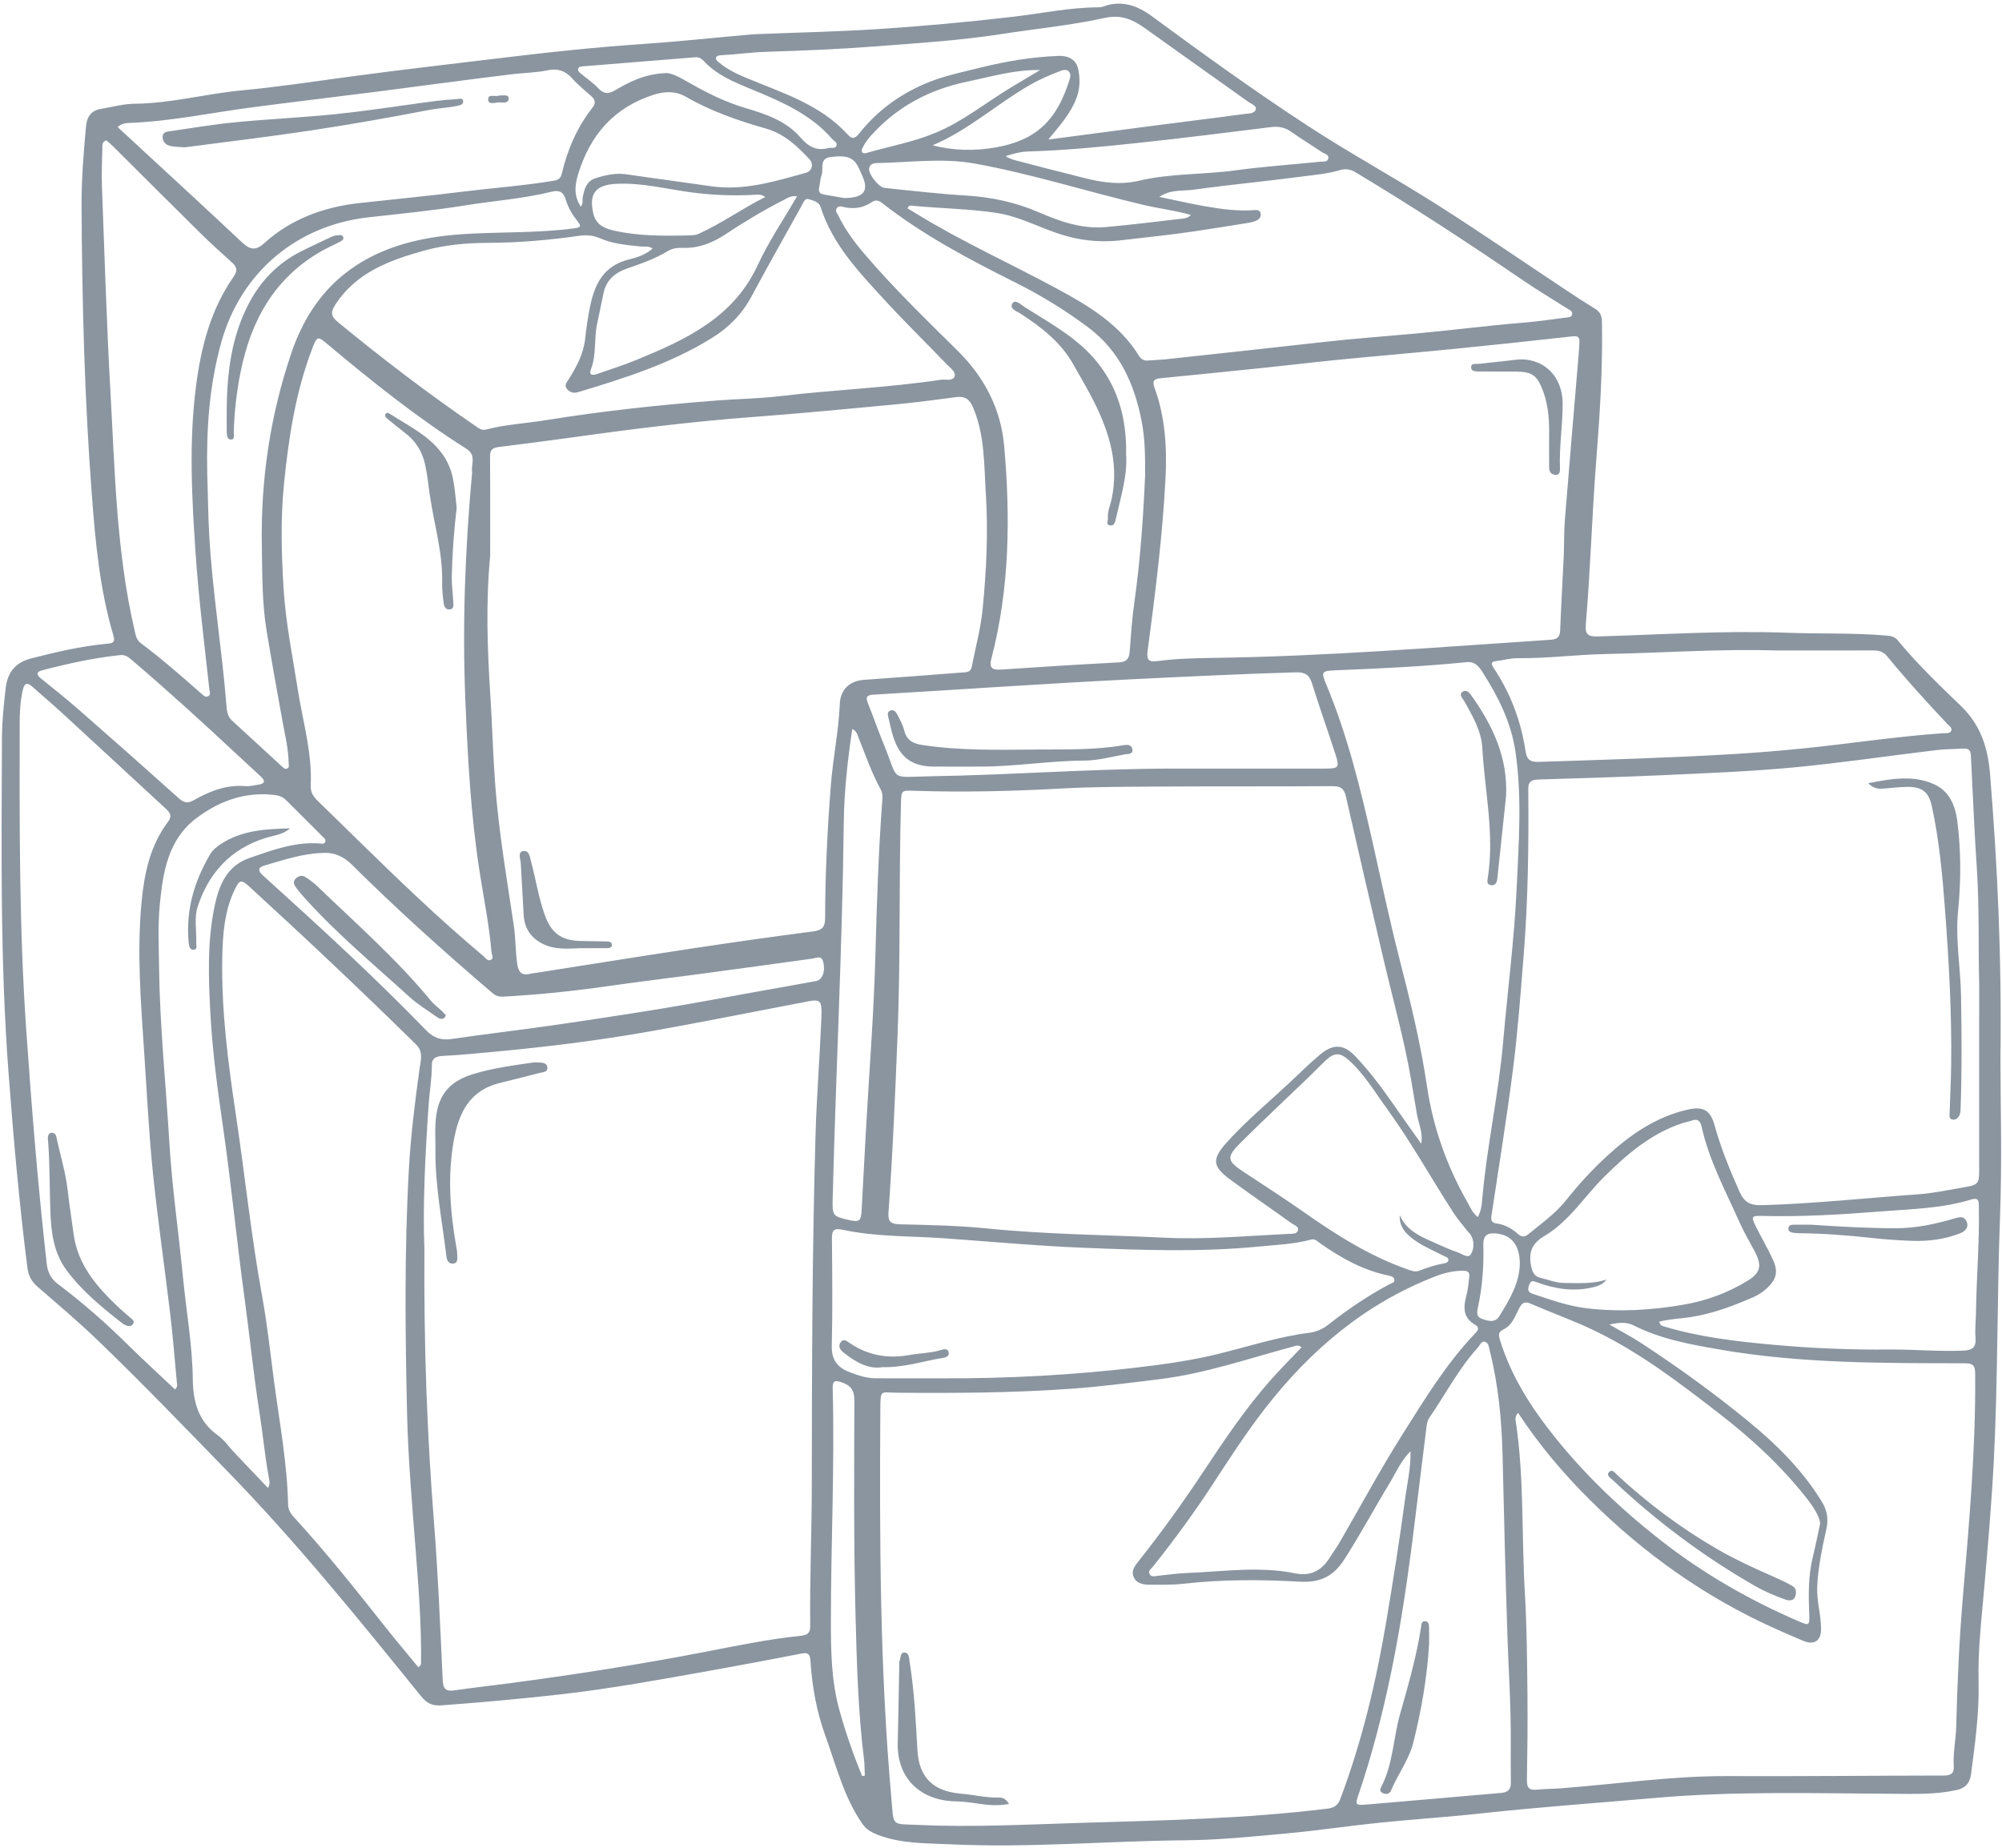 <?xml version="1.0" encoding="UTF-8" standalone="no"?><svg xmlns="http://www.w3.org/2000/svg" xmlns:xlink="http://www.w3.org/1999/xlink" fill="#8a95a0" height="807.4" preserveAspectRatio="xMidYMid meet" version="1" viewBox="62.6 96.1 874.5 807.4" width="874.5" zoomAndPan="magnify"><g id="change1_1"><path d="M 255.465 537.645 C 253.941 536.207 252.191 534.965 250.875 533.359 C 235.883 515.117 218.148 499.598 201.227 483.277 C 199.625 481.734 197.781 480.391 195.895 479.211 C 194.492 478.332 192.973 478.762 191.777 479.922 C 190.34 481.32 191.125 482.754 192.004 483.961 C 193.234 485.652 194.633 487.23 196.035 488.785 C 210.012 504.285 226.055 517.602 241.441 531.609 C 245.07 534.914 249.367 537.488 253.383 540.367 C 254.375 541.078 255.496 541.617 256.691 540.809 C 256.988 540.605 257.082 540.098 257.34 539.594 C 256.684 538.906 256.105 538.242 255.465 537.645 Z M 161.641 284.898 C 161.66 286.266 161.871 288.09 163.387 288.113 C 165.32 288.145 164.68 286.145 164.711 284.977 C 164.945 276.125 165.934 267.379 167.676 258.691 C 172.195 236.109 182.516 217.453 203.172 205.719 C 205.637 204.32 208.258 203.207 210.762 201.879 C 211.629 201.414 212.953 200.93 212.52 199.664 C 212.09 198.41 210.715 198.875 209.742 198.941 C 208.879 199 207.98 199.285 207.188 199.656 C 202.73 201.754 198.258 203.82 193.871 206.055 C 183.812 211.188 176.355 218.922 171.168 228.926 C 163.586 243.547 161.719 259.305 161.625 275.617 C 161.625 278.605 161.594 281.754 161.641 284.898 Z M 536.395 428.367 C 542.281 428.336 548.172 426.707 554.031 425.641 C 555.285 425.414 557.59 425.75 557.234 423.473 C 556.91 421.387 555.035 421.363 553.277 421.668 C 540.805 423.82 528.203 423.449 515.625 423.547 C 498.988 423.672 482.352 424.082 465.809 421.625 C 461.754 421.023 458.723 419.777 457.617 415.34 C 457.016 412.906 455.766 410.609 454.598 408.359 C 454.004 407.215 453.062 405.859 451.438 406.559 C 450.012 407.172 450.43 408.578 450.699 409.727 C 451.348 412.496 451.938 415.289 452.793 417.996 C 455.625 426.988 461.016 430.949 470.371 431 C 476.961 431.039 483.547 431.008 490.137 431.008 C 505.609 431.082 520.945 428.445 536.395 428.367 Z M 159.055 464.828 C 157.191 466.047 155.426 467.52 154.27 469.504 C 147.332 481.406 143.664 494.098 145.027 508 C 145.168 509.434 145.531 511.074 147.059 511.027 C 149.035 510.973 148.27 509.023 148.312 507.859 C 148.504 502.633 147.367 497.004 148.926 492.242 C 153.727 477.555 163.297 466.98 178.523 462.211 C 182.168 461.066 186.125 460.797 189.297 457.988 C 178.766 458.227 168.281 458.801 159.055 464.828 Z M 275.832 139.621 C 275.953 142.234 279.238 140.668 281.094 140.828 C 282.566 140.957 285.027 141.195 284.793 138.93 C 284.617 137.223 282.352 137.91 280.719 137.809 C 279.199 138.598 275.703 136.836 275.832 139.621 Z M 198.445 153.086 C 215.738 150.473 232.977 147.434 250.148 144.109 C 254.281 143.312 258.453 143.199 262.527 142.312 C 263.605 142.074 265.184 141.672 264.906 140.152 C 264.648 138.758 263.18 139.332 262.234 139.383 C 255.82 139.734 249.434 140.664 243.105 141.551 C 231.73 143.141 220.363 144.832 208.949 145.992 C 194.492 147.461 179.957 148.105 165.492 149.504 C 155.965 150.43 146.504 152.023 137.023 153.402 C 135.473 153.629 133.512 153.762 133.645 156.156 C 133.766 158.262 135.172 159.477 137.023 159.863 C 139.051 160.289 141.172 160.277 143.305 160.461 C 161.684 158.027 180.109 155.859 198.445 153.086 Z M 530.84 243.754 C 524.301 238.797 517.172 234.602 510.188 230.262 C 508.578 229.262 506.102 226.621 504.824 228.668 C 503.348 231.027 506.84 232.098 508.516 233.191 C 517.621 239.141 526.098 245.684 531.512 255.43 C 534.059 260.008 536.77 264.496 539.203 269.133 C 546.547 283.137 551.566 297.609 548.246 313.828 C 547.652 316.734 546.27 319.516 546.547 322.59 C 546.641 323.656 545.566 325.215 547.332 325.617 C 549.051 326.008 549.605 324.574 549.914 323.188 C 552.117 313.426 555.152 303.785 554.508 294.754 C 554.953 273.016 547.254 256.199 530.84 243.754 Z M 474.312 689.352 C 475.605 689.141 477.301 688.73 477 686.973 C 476.672 685.082 474.879 685.508 473.688 685.871 C 469.203 687.242 464.516 687.223 459.957 688.055 C 450.578 689.766 441.809 688.309 433.832 682.875 C 432.492 681.961 430.93 680.609 429.656 682.73 C 428.648 684.41 429.621 685.812 431.055 686.961 C 436.348 691.191 441.984 694.395 448.02 693.371 C 457.766 693.559 465.922 690.711 474.312 689.352 Z M 83.637 595.148 C 84.398 605.164 84.223 615.211 84.598 625.234 C 84.938 634.391 86.004 643.461 91.793 651.195 C 98.605 660.293 107.289 667.391 116.156 674.305 C 116.508 674.578 116.91 674.801 117.32 674.98 C 118.469 675.488 119.703 675.797 120.598 674.652 C 121.715 673.23 120.359 672.531 119.508 671.766 C 117.723 670.164 115.859 668.652 114.125 667.004 C 104.777 658.117 96.496 648.578 94.73 635.074 C 93.918 628.859 92.906 622.672 92.215 616.449 C 91.324 608.398 88.902 600.695 87.227 592.824 C 86.992 591.707 86.383 590.91 84.766 590.957 C 83.109 591.828 83.52 593.617 83.637 595.148 Z M 260.25 304.27 C 256.809 289.555 243.965 284.016 232.84 276.859 C 232.191 276.441 231.371 276.199 230.949 277.102 C 230.566 277.918 231.215 278.539 231.781 279.008 C 234.328 281.098 236.863 283.211 239.484 285.203 C 244.203 288.789 247.051 293.277 248.34 299.246 C 249.359 303.953 249.773 308.715 250.504 313.422 C 252.422 325.824 256.062 338 255.738 350.73 C 255.664 353.562 256.008 356.422 256.355 359.242 C 256.535 360.703 257 362.488 258.934 362.348 C 261.152 362.184 260.625 360.227 260.566 358.828 C 260.406 355.242 259.871 351.656 259.945 348.078 C 260.148 338.199 260.844 328.34 262.094 317.91 C 261.551 313.738 261.336 308.902 260.25 304.27 Z M 498.984 881.391 C 493.402 881.574 487.996 880.172 482.492 879.719 C 470.43 878.73 464.043 872.809 463.355 860.812 C 462.613 847.852 462.004 834.895 459.918 822.055 C 459.652 820.414 459.777 818.227 457.828 818.07 C 455.656 817.895 456.137 820.383 455.539 821.742 C 455.371 822.133 455.434 822.629 455.426 823.078 C 455.199 834.602 455.008 846.129 454.742 857.656 C 454.387 873.02 464.691 882.719 479.91 883.047 C 483.203 883.117 486.441 883.535 489.707 884.031 C 494.027 884.684 498.477 885.117 503.352 884.195 C 502.09 882.105 500.676 881.336 498.984 881.391 Z M 327.504 510.305 C 328.516 510.289 329.883 510.301 329.879 508.895 C 329.879 507.566 328.586 507.406 327.535 507.383 C 323.648 507.285 319.762 507.309 315.875 507.184 C 307.691 506.914 303.379 503.648 300.574 495.848 C 297.883 488.363 296.703 480.504 294.668 472.855 C 294.102 470.727 293.812 467.543 291.27 467.891 C 288.52 468.266 289.988 471.32 290.078 473.211 C 290.43 480.664 290.98 488.105 291.328 495.555 C 291.617 501.68 294.488 505.953 299.996 508.594 C 305.367 511.164 311.094 510.484 316.742 510.324 C 320.332 510.324 323.918 510.355 327.504 510.305 Z M 257.602 645.09 C 257.812 646.895 258.738 648.449 260.754 648.109 C 262.727 647.773 262.336 645.852 262.336 644.406 C 262.34 643.367 262.18 642.316 261.996 641.285 C 259.285 625.898 258.02 610.531 260.715 594.93 C 262.883 582.363 267.613 572.355 281.273 569.137 C 286.93 567.805 292.551 566.301 298.184 564.867 C 299.719 564.48 301.965 564.559 301.688 562.309 C 301.438 560.301 299.328 560.363 297.688 560.262 C 296.941 560.215 296.18 560.188 295.441 560.293 C 286.551 561.574 277.605 562.738 269.016 565.426 C 258.246 568.801 253.527 575.152 252.844 586.574 C 252.617 590.305 252.809 594.062 252.809 597.805 C 252.543 613.746 255.742 629.348 257.602 645.09 Z M 422.234 181.031 C 420.559 180.73 420.07 179.68 420.406 178.074 C 420.801 176.176 420.922 174.195 421.527 172.367 C 422.438 169.617 420.324 165.293 425.551 164.684 C 433.188 163.789 435.871 164.965 438.219 170.559 C 438.508 171.25 438.812 171.934 439.129 172.613 C 442.277 179.406 440.164 182.555 431.355 182.621 C 429 182.211 425.617 181.637 422.234 181.031 Z M 717.5 671.141 C 715.609 674.234 712.34 673.148 709.746 672.188 C 707.246 671.262 707.816 668.988 708.281 666.793 C 710.152 657.961 710.781 648.992 710.535 639.988 C 710.426 635.969 712.137 634.629 715.945 634.949 C 722.773 635.523 726.406 639.969 726.477 648.059 C 726.352 656.855 721.863 664.012 717.5 671.141 Z M 512.57 133.164 C 516.738 130.777 521.094 128.887 525.559 127.191 C 526.859 126.699 528.227 126.211 529.355 127.238 C 530.488 128.273 530.152 129.734 529.746 131.035 C 524.281 148.566 515.305 157.398 497.566 160.496 C 488.293 162.113 479.223 161.965 469.961 159.59 C 485.633 152.992 498.094 141.453 512.57 133.164 Z M 504.297 134.254 C 493.293 140.898 483.277 149.117 471.246 154.125 C 461.527 158.172 451.227 160 441.207 162.891 C 439.098 163.5 438.605 162.238 439.34 160.742 C 440.25 158.887 441.484 157.129 442.863 155.574 C 454.203 142.785 468.504 135.211 485.129 131.758 C 495.609 129.582 505.922 126.445 516.926 126.703 C 512.715 129.219 508.492 131.719 504.297 134.254 Z M 331.285 135.535 C 328.258 137.277 326.336 137.199 323.938 134.645 C 321.703 132.262 318.914 130.402 316.379 128.297 C 315.688 127.723 314.84 127.055 315.152 126.098 C 315.469 125.125 316.559 125.133 317.453 125.059 C 333.719 123.746 349.98 122.438 366.242 121.121 C 367.699 121.004 368.887 121.539 369.848 122.59 C 375.492 128.742 382.957 131.824 390.441 134.922 C 403.469 140.312 416.488 145.754 426.07 156.77 C 426.891 157.715 428.68 158.348 427.926 159.938 C 427.34 161.172 425.734 160.441 424.625 160.738 C 419.355 162.152 415.863 160.355 412.211 156.117 C 406.082 149.004 397.227 145.949 388.406 143.352 C 379.73 140.797 371.711 136.859 363.895 132.383 C 359.891 130.09 355.777 127.758 353.266 128.039 C 343.523 128.555 337.348 132.047 331.285 135.535 Z M 367.633 198.305 C 366.457 198.832 365.012 198.891 363.684 198.926 C 352.895 199.207 342.105 199.266 331.484 197.008 C 327.172 196.094 323.012 194.578 321.812 189.555 C 319.703 180.715 322.727 176.875 331.824 176.406 C 342.578 175.852 352.969 178.52 363.473 179.988 C 373.184 181.348 382.848 181.75 392.594 181.18 C 393.746 181.113 394.945 180.855 396.891 182.152 C 386.48 187.398 377.617 193.844 367.633 198.305 Z M 429.191 842.93 C 425.699 830.191 425.539 817.156 425.543 804.121 C 425.551 770.242 427.227 736.379 426.328 702.492 C 426.242 699.324 427.363 699.043 430.07 699.938 C 434.062 701.254 435.82 703.242 435.805 707.926 C 435.699 739.262 435.492 770.609 436.312 801.926 C 436.863 822.871 437.43 843.875 440.008 864.73 C 440.297 867.078 440.254 869.465 440.363 871.832 C 439.973 871.898 439.582 871.969 439.191 872.035 C 435.309 862.531 431.91 852.863 429.191 842.93 Z M 578.07 191.734 C 567.223 192.992 556.379 194.352 545.504 195.309 C 535.195 196.215 525.586 192.844 516.398 188.855 C 506.211 184.43 495.586 182.207 484.719 181.543 C 472.746 180.809 460.863 179.445 448.961 178.188 C 446.445 177.922 441.902 172.203 442.238 169.723 C 442.5 167.797 444.172 167.359 445.59 167.336 C 459.926 167.09 474.242 164.977 488.605 167.594 C 513.484 172.121 537.562 179.832 562.121 185.625 C 568.898 187.223 575.871 188.02 582.781 190.008 C 581.352 191.559 579.629 191.555 578.07 191.734 Z M 511.992 162.266 C 527.711 161.805 543.352 160.273 558.969 158.617 C 578.559 156.539 598.105 154.078 617.656 151.645 C 620.973 151.23 623.762 151.648 626.531 153.621 C 630.914 156.746 635.543 159.523 640 162.547 C 641.129 163.309 643.312 163.562 642.754 165.523 C 642.316 167.031 640.461 166.625 639.199 166.754 C 626.855 168.02 614.457 168.855 602.172 170.535 C 588.246 172.434 573.914 171.801 560.367 175.016 C 547.727 178.016 536.859 173.844 525.402 171.105 C 519.461 169.684 513.57 168.02 507.645 166.52 C 505.801 166.055 503.957 165.664 501.898 164.316 C 505.586 163.074 508.711 162.359 511.992 162.266 Z M 120.316 384.562 C 135.828 397.77 150.883 411.484 165.77 425.383 C 169.379 428.754 173.023 432.09 176.641 435.453 C 178.695 437.363 178.148 438.496 175.535 438.887 C 173.609 439.172 171.641 439.703 169.742 439.539 C 161.43 438.82 154.152 441.781 147.18 445.711 C 144.688 447.113 143.02 446.91 140.859 444.973 C 126.387 431.996 111.828 419.109 97.207 406.305 C 91.805 401.574 86.184 397.09 80.586 392.59 C 78.613 391.004 78.238 389.66 80.961 388.949 C 92.23 386.004 103.594 383.504 114.672 382.348 C 117.402 381.914 118.816 383.285 120.316 384.562 Z M 315.25 171.836 C 320.531 154.875 330.973 142.898 348.32 137.445 C 353.188 135.918 357.828 135.852 362.215 138.379 C 373.207 144.703 385.047 148.828 397.168 152.266 C 405.148 154.531 410.941 159.992 416.316 165.816 C 417.953 167.59 417.5 170.797 414.613 171.594 C 401.074 175.336 387.578 179.559 373.184 177.461 C 360.902 175.668 348.594 174.086 336.32 172.258 C 331.547 171.543 327.023 172.594 322.641 173.988 C 318.773 175.219 317.75 178.91 317.098 182.547 C 316.891 183.688 317.504 184.949 316.293 186.359 C 313.016 181.426 313.762 176.617 315.25 171.836 Z M 393.609 211.871 C 382.961 234.949 362.148 244.465 340.652 253.32 C 335.137 255.594 329.426 257.391 323.785 259.359 C 321.941 260.004 319.539 260.465 320.75 257.336 C 323.203 250.988 322.035 244.258 323.387 237.824 C 324.344 233.289 325.25 228.742 326.211 224.207 C 327.418 218.488 331.215 215.246 336.52 213.406 C 342.594 211.301 348.672 209.199 354.211 205.84 C 356.203 204.629 358.371 204.289 360.684 204.383 C 367.531 204.656 373.559 202.355 379.219 198.629 C 387.594 193.109 396.172 187.902 405.133 183.367 C 406.539 182.652 407.883 181.566 410.758 181.836 C 404.777 192.188 398.336 201.633 393.609 211.871 Z M 437.66 418.477 C 440.684 425.961 443.285 433.629 447.18 440.742 C 447.93 442.105 448.164 443.5 448.047 445.055 C 446.32 467.898 445.602 490.777 444.977 513.684 C 444.277 539.258 442.258 564.789 440.824 590.344 C 440.184 601.855 439.551 613.363 438.965 624.879 C 438.734 629.465 437.965 630.117 433.52 629.109 C 426.305 627.469 426.137 627.184 426.32 619.84 C 427.699 565.039 430.516 510.285 431.172 455.461 C 431.332 441.969 432.809 428.387 434.883 414.617 C 436.961 415.547 437.117 417.125 437.66 418.477 Z M 216.402 473.938 C 236.086 493.48 256.707 512.016 277.809 530.02 C 279.363 531.348 280.898 531.598 282.746 531.492 C 298.004 530.633 313.18 529.07 328.309 526.891 C 341.477 524.992 354.695 523.434 367.883 521.66 C 384.359 519.453 400.828 517.195 417.297 514.914 C 419.281 514.637 421.477 513.188 422.25 516.547 C 423.168 520.531 421.84 524.184 419.062 524.695 C 409.816 526.398 400.555 528.023 391.297 529.68 C 378.324 532.004 365.379 534.484 352.375 536.613 C 336.137 539.273 319.863 541.754 303.574 544.098 C 289.039 546.191 274.445 547.863 259.922 549.992 C 255.344 550.66 252.07 549.621 248.766 546.219 C 226.012 522.746 201.922 500.664 177.672 478.758 C 175.281 476.602 174.965 475.117 178.25 474.172 C 186.422 471.824 194.52 469.059 203.117 468.746 C 208.41 468.312 212.57 470.133 216.402 473.938 Z M 681.238 638.379 C 685.047 640.949 689.379 642.746 693.48 644.875 C 694.254 645.277 695.352 645.473 695.277 646.574 C 695.203 647.668 694.133 647.895 693.273 648.047 C 689.566 648.703 686.035 649.895 682.531 651.242 C 680.758 651.926 679.09 651.246 677.336 650.629 C 660.766 644.797 646.156 635.5 631.898 625.48 C 623.445 619.543 614.75 613.941 606.113 608.262 C 598.477 603.238 598.105 601.684 604.645 595.191 C 614.316 585.59 624.277 576.273 634.102 566.82 C 636.586 564.43 638.98 561.945 641.477 559.566 C 645.398 555.828 647.91 555.738 651.965 559.418 C 658.578 565.422 663.094 573.098 668.281 580.234 C 678.949 594.906 687.711 610.785 697.539 625.988 C 699.398 628.871 701.715 631.461 703.828 634.176 C 704.195 634.648 704.688 635.039 704.996 635.543 C 706.723 638.363 706.535 641.684 705.074 644.078 C 703.906 645.992 701.258 643.887 699.453 643.266 C 695.512 641.902 691.711 640.121 687.891 638.426 C 682.254 635.922 676.738 633.234 674.031 626.965 C 673.711 632.57 677.367 635.762 681.238 638.379 Z M 745.84 656.598 C 742.172 656.574 738.859 655.113 735.398 654.32 C 732.82 653.73 731.879 651.836 731.344 648.844 C 730.246 642.707 732.023 639.141 737.41 635.945 C 748.027 629.648 754.559 618.961 763.121 610.43 C 773.152 600.445 783.777 591.273 797.574 586.75 C 798.848 586.332 800.203 586.148 801.453 585.676 C 804.102 584.676 805.32 585.762 805.887 588.309 C 809.219 603.355 816.555 616.828 822.758 630.738 C 824.645 634.965 827.086 638.941 829.219 643.059 C 832.23 648.863 831.723 652.105 826.066 655.574 C 817.605 660.766 808.355 664.242 798.527 665.98 C 784.316 668.496 770.023 669.355 755.645 667.645 C 747.426 666.668 739.695 663.848 731.91 661.258 C 729.781 660.547 729.891 659.125 730.617 657.305 C 731.418 655.297 732.383 655.719 734.012 656.32 C 742.004 659.266 750.168 660.512 758.645 658.43 C 760.84 657.891 762.797 657.164 764.367 655.082 C 758.27 657.098 752.047 656.633 745.84 656.598 Z M 532.91 138.699 C 534.406 134.598 534.426 130.344 533.574 126.301 C 532.699 122.145 529.297 120.359 525.062 120.52 C 513.496 120.953 502.133 122.848 490.918 125.629 C 482.531 127.707 474.027 129.434 466.059 132.93 C 455.18 137.703 445.859 144.562 438.383 153.828 C 436.848 155.73 435.387 157.621 433.066 155.055 C 420.996 141.695 404.277 136.684 388.445 130.066 C 384.297 128.332 380.258 126.402 376.789 123.477 C 376.035 122.84 374.812 122.109 375.5 120.965 C 375.828 120.418 377.059 120.242 377.898 120.199 C 384.324 119.883 390.688 118.941 397.141 118.738 C 413.145 118.238 429.176 117.59 445.113 116.359 C 463.391 114.949 481.719 113.816 499.93 110.992 C 514.992 108.66 530.254 107.203 545.121 103.938 C 552.688 102.277 557.742 104.852 563.188 108.754 C 578.043 119.395 592.965 129.945 607.84 140.562 C 609.137 141.488 611.531 142.301 611.168 143.789 C 610.668 145.84 607.98 145.648 606.195 145.891 C 593.598 147.609 580.969 149.133 568.359 150.77 C 552.84 152.785 537.324 154.852 520.512 157.062 C 525.762 150.672 530.457 145.426 532.91 138.699 Z M 801.004 671.512 C 810.594 670.062 819.465 666.695 828.25 662.895 C 830.465 661.938 832.484 660.652 834.277 659.023 C 838.492 655.195 839.465 651.789 837.102 646.574 C 834.82 641.539 831.992 636.754 829.523 631.801 C 827.438 627.613 827.688 627.176 832.199 627.297 C 849.742 627.762 867.246 626.676 884.699 625.305 C 897.77 624.277 911.012 624.027 923.719 620.113 C 927.207 619.039 926.949 621.32 926.988 623.52 C 927.281 638.82 925.949 654.074 925.742 669.359 C 925.691 673.105 925.227 676.879 925.535 680.59 C 925.887 684.859 923.965 685.992 920.141 686.152 C 909.484 686.609 898.855 685.594 888.219 685.68 C 871.125 685.816 854.031 685.133 837.059 683.578 C 821.031 682.113 804.926 680.281 789.383 675.555 C 788.68 675.344 787.883 675.254 787.332 673.512 C 791.883 672.32 796.527 672.188 801.004 671.512 Z M 159.242 245.703 C 167.664 215.379 191.965 194.574 223.512 191.043 C 237.633 189.465 251.801 188.082 265.816 185.824 C 278.355 183.805 291.082 182.938 303.449 179.875 C 306.785 179.047 308.715 179.789 309.762 183.395 C 310.758 186.828 312.668 189.984 314.926 192.801 C 316.883 195.238 315.77 195.52 313.375 195.852 C 305.938 196.883 298.473 197.223 290.98 197.477 C 279.602 197.867 268.148 197.781 256.867 199.113 C 224.77 202.895 200.992 217.824 190.012 249.926 C 180.594 277.465 176.449 305.715 176.973 334.695 C 177.195 346.969 177.035 359.301 179.027 371.469 C 181.199 384.762 183.625 398.016 186.012 411.273 C 187.098 417.312 188.598 423.281 188.699 429.461 C 188.715 430.328 189.094 431.367 188.062 431.855 C 187.078 432.328 186.387 431.52 185.742 430.93 C 178.453 424.25 171.164 417.566 163.898 410.859 C 161.984 409.094 161.699 406.652 161.508 404.258 C 159.535 379.477 155.426 354.922 153.996 330.078 C 153.465 320.789 153.441 311.504 153.121 303.414 C 152.691 283.117 154.09 264.254 159.242 245.703 Z M 469.316 435.227 C 450.73 435.523 455.488 437.902 448.602 421.152 C 446.156 415.215 444.055 409.133 441.66 403.172 C 440.613 400.566 441.336 399.742 444.059 399.582 C 481.594 397.375 519.102 394.734 556.656 392.875 C 580.605 391.688 604.547 390.535 628.512 389.824 C 632.453 389.707 634.477 390.715 635.688 394.621 C 638.91 405.039 642.629 415.301 645.961 425.684 C 647.797 431.402 647.352 431.871 641.453 431.875 C 618.371 431.891 595.289 431.883 572.211 431.883 C 537.879 432.043 503.629 434.672 469.316 435.227 Z M 164.91 730.637 C 162.539 728.133 160.535 725.125 157.777 723.176 C 149.18 717.094 146.93 708.391 146.816 698.672 C 146.645 683.656 143.949 668.891 142.516 654.004 C 140.633 634.48 137.77 615.062 136.594 595.461 C 135.062 569.91 132.418 544.43 132.082 518.812 C 131.961 509.523 131.516 500.156 132.43 490.945 C 133.812 477.023 136.051 462.883 148.234 453.648 C 157.848 446.363 168.844 442.129 181.309 443.273 C 183.574 443.48 185.758 443.84 187.484 445.57 C 192.773 450.883 198.105 456.148 203.398 461.457 C 204.102 462.16 205.238 462.859 204.578 464.07 C 204.074 465.004 202.984 464.645 202.121 464.582 C 191.352 463.801 181.488 467.504 171.617 470.918 C 161.512 474.414 158.152 483.059 156.234 492.477 C 153.121 507.75 153.672 523.188 154.488 538.625 C 155.367 555.227 157.59 571.699 159.969 588.117 C 163.613 613.262 166.027 638.555 169.48 663.719 C 171.734 680.156 173.336 696.691 175.93 713.074 C 177.449 722.68 178.309 732.367 180.086 741.93 C 180.301 743.086 180.641 744.281 179.664 746.164 C 174.555 740.785 169.723 735.719 164.91 730.637 Z M 881.047 380.254 C 883.461 380.242 885.371 380.898 886.941 382.816 C 895.305 393.023 904.168 402.785 913.227 412.379 C 914.027 413.223 915.441 414.117 914.957 415.301 C 914.379 416.715 912.637 416.348 911.324 416.434 C 890.559 417.855 869.992 421.109 849.297 423.164 C 839.633 424.125 829.926 424.926 820.199 425.508 C 791.922 427.207 763.617 427.988 735.312 428.934 C 731.68 429.059 729.633 428.633 728.988 424.324 C 727.012 411.156 722.406 398.883 714.965 387.762 C 713.77 385.977 713.973 385.152 716.219 384.895 C 719.344 384.535 722.453 383.602 725.562 383.641 C 738.328 383.789 750.992 382.094 763.73 381.836 C 788.754 381.328 813.734 379.512 838.773 380.277 C 852.863 380.277 866.953 380.309 881.047 380.254 Z M 722.562 874.766 C 722.613 877.746 721.391 879.113 718.402 879.367 C 698.867 881.023 679.344 882.82 659.805 884.434 C 654.395 884.883 654.496 884.617 656.246 879.449 C 662.004 862.441 666.445 845.059 670.113 827.5 C 674.789 805.121 677.969 782.488 680.727 759.801 C 682.352 746.43 684.016 733.062 685.68 719.699 C 685.863 718.219 686.074 716.766 686.977 715.453 C 693.996 705.227 699.715 694.105 708.117 684.836 C 709.066 683.789 709.664 681.742 711.418 682.34 C 712.875 682.84 712.992 684.75 713.352 686.195 C 717.102 701.207 718.582 716.484 718.941 731.922 C 719.547 758.129 720.199 784.332 721.055 810.527 C 721.551 825.797 722.672 841.043 722.527 859.191 C 722.527 862.477 722.453 868.621 722.562 874.766 Z M 112.105 160.148 C 124.754 172.723 137.352 185.344 150.047 197.867 C 154.527 202.285 159.184 206.527 163.879 210.715 C 166.027 212.629 166.543 214.285 164.754 216.832 C 154.68 231.188 150.453 247.516 148.234 264.684 C 145.059 289.219 146.383 313.672 148.066 338.199 C 149.422 357.938 151.895 377.539 154.043 397.184 C 154.16 398.277 154.883 399.703 153.363 400.348 C 152.246 400.82 151.383 399.875 150.617 399.199 C 141.984 391.547 133.289 383.965 124.059 377.031 C 122.156 375.605 121.875 373.586 121.398 371.547 C 113.449 337.352 112.809 302.395 110.859 267.605 C 109.191 237.832 108.281 208.016 107.148 178.215 C 106.926 172.383 107.184 166.527 107.301 160.684 C 107.324 159.445 107.207 157.934 109.105 157.422 C 110.129 158.348 111.156 159.207 112.105 160.148 Z M 854.434 776.43 C 852.418 784.684 852.57 793.055 852.902 801.438 C 853.09 806.113 852.871 806.367 848.648 804.551 C 827.113 795.301 806.902 783.75 788.406 769.312 C 768.625 753.871 750.73 736.504 735.871 716.219 C 728.078 705.574 721.699 694.105 717.762 681.387 C 717.059 679.105 717.145 677.961 719.469 676.82 C 723.227 674.977 724.434 670.945 726.242 667.562 C 727.555 665.105 728.652 664.512 731.449 665.73 C 740.465 669.66 749.723 672.938 758.648 677.199 C 778.836 686.844 796.34 700.32 813.855 713.859 C 828.113 724.883 841.223 737.09 852.324 751.348 C 855.773 755.781 857.691 759.727 857.652 761.84 C 856.559 766.828 855.598 771.656 854.434 776.43 Z M 119.754 149.773 C 137.473 149.059 154.797 145.355 172.305 143.051 C 190.41 140.672 208.547 138.531 226.66 136.215 C 246.559 133.668 266.434 130.934 286.348 128.516 C 291.535 127.887 296.793 127.871 301.957 126.781 C 306.008 125.926 309.492 126.934 312.43 130.238 C 315.004 133.137 318.078 135.594 320.977 138.195 C 322.758 139.797 322.852 141.285 321.336 143.219 C 314.648 151.734 310.473 161.461 308.012 171.934 C 307.512 174.055 306.457 174.723 304.379 175.07 C 291.355 177.242 278.188 178.164 265.105 179.793 C 249.945 181.676 234.742 183.145 219.566 184.816 C 204.219 186.508 189.777 191.676 178.039 202.336 C 174.348 205.688 171.82 205.27 168.383 202.035 C 152.883 187.453 137.195 173.07 121.57 158.617 C 119.07 156.305 116.566 153.996 114.012 151.637 C 115.84 149.855 117.91 149.848 119.754 149.773 Z M 581.023 783.305 C 576.812 783.473 572.68 784.055 568.516 784.5 C 567.254 784.637 565.582 785.199 564.785 783.84 C 563.914 782.352 565.52 781.406 566.301 780.426 C 575.441 768.93 584.129 757.102 592.156 744.809 C 599.52 733.527 606.824 722.207 615.082 711.555 C 634.973 685.895 659.035 665.527 689.641 653.688 C 693.355 652.25 697.34 651.262 701.465 651.246 C 703.477 651.238 704.723 651.664 704.395 653.98 C 704.035 656.496 703.934 659.078 703.277 661.516 C 701.867 666.754 701.262 671.531 706.945 674.855 C 709.531 676.363 707.574 677.977 706.426 679.188 C 694.195 692.125 684.988 707.285 675.559 722.188 C 665.645 737.848 656.867 754.227 647.559 770.27 C 646.359 772.34 644.898 774.25 643.652 776.289 C 640.164 781.992 635.395 784.855 628.484 783.469 C 612.707 780.242 596.871 782.664 581.023 783.305 Z M 558.074 359.457 C 557.09 366.418 556.613 373.453 556.098 380.473 C 555.867 383.609 554.984 385.289 551.367 385.477 C 534.164 386.367 516.969 387.461 499.781 388.625 C 495.914 388.887 494.613 387.797 495.648 383.828 C 503.617 353.27 503.98 322.18 501.242 291.012 C 499.824 274.816 492.637 260.953 481.039 249.461 C 467.098 235.648 452.973 222.008 440.215 207.055 C 435.836 201.922 431.812 196.523 428.863 190.406 C 428.363 189.363 427.27 188.363 428.074 187.117 C 428.891 185.855 430.25 186.348 431.367 186.594 C 435.68 187.551 439.676 186.926 443.352 184.441 C 444.91 183.391 446.238 183.48 447.809 184.711 C 465.82 198.836 485.973 209.434 506.32 219.621 C 517.496 225.215 528.035 231.703 538.004 239.168 C 551.473 249.254 557.918 263.359 561.152 279.402 C 562.797 287.57 562.859 295.77 562.789 304.023 C 561.98 322.562 560.676 341.059 558.074 359.457 Z M 703.441 621.047 C 694.531 605.309 688.566 588.598 685.918 570.605 C 683.129 551.672 678.547 533.098 673.789 514.555 C 669.523 497.906 666.008 481.062 662.227 464.289 C 656.934 440.812 651.242 417.453 641.941 395.156 C 639.641 389.645 639.809 389.188 645.961 388.938 C 665.121 388.168 684.277 387.285 703.363 385.371 C 706.863 385.02 708.648 387.336 710.152 389.688 C 716.949 400.344 722.625 411.496 724.527 424.211 C 727.516 444.211 726.008 464.238 725.086 484.273 C 724.055 506.734 721.117 529.02 719.18 551.391 C 717.16 574.656 711.93 597.465 709.996 620.723 C 709.805 623.066 709.41 625.434 708.129 627.82 C 705.699 625.891 704.723 623.312 703.441 621.047 Z M 445.031 698.227 C 440.938 698.207 437.094 696.883 433.355 695.398 C 428.312 693.398 425.781 690.055 425.93 684.074 C 426.324 668.492 426.129 652.895 426 637.301 C 425.969 633.484 426.812 632.52 430.926 633.395 C 445.504 636.496 460.438 636.031 475.219 637.086 C 495.527 638.531 515.82 640.418 536.156 641.227 C 561.441 642.23 586.758 643.172 612.062 640.719 C 619.93 639.957 627.801 639.66 635.484 637.602 C 637.047 637.18 638.266 638.566 639.445 639.391 C 648.598 645.789 658.203 651.176 669.312 653.391 C 670.367 653.602 671.527 653.984 671.684 655.16 C 671.863 656.523 670.434 656.672 669.578 657.129 C 660.176 662.156 651.352 668.078 643.004 674.684 C 640.418 676.727 637.578 677.977 634.473 678.367 C 620.914 680.07 607.977 684.336 594.785 687.582 C 583.305 690.41 571.59 692.07 559.844 693.461 C 531.418 696.824 502.887 698.371 474.266 698.242 C 464.52 698.242 454.773 698.277 445.031 698.227 Z M 584.402 178.922 C 599.949 176.75 615.602 175.312 631.164 173.242 C 636.766 172.5 642.461 172.078 647.926 170.414 C 650.32 169.688 652.492 170.027 654.762 171.391 C 679.551 186.262 703.723 202.074 727.59 218.379 C 733.883 222.68 740.441 226.602 746.883 230.691 C 747.996 231.402 749.66 231.93 749.316 233.512 C 749.031 234.84 747.348 234.746 746.23 234.891 C 740.148 235.699 734.066 236.574 727.953 237.07 C 712.137 238.359 696.402 240.438 680.613 241.855 C 667.047 243.074 653.465 244.066 639.922 245.602 C 617.301 248.168 594.664 250.59 572.031 253.039 C 569.352 253.328 566.652 253.387 563.965 253.605 C 562.273 253.746 561.035 253.035 560.195 251.664 C 551.68 237.773 538.168 229.719 524.5 222.32 C 504.109 211.281 482.914 201.75 463.113 189.59 C 461.742 188.746 460.355 187.93 458.988 187.105 C 459.652 185.48 460.855 185.961 461.781 186.047 C 473.684 187.148 485.645 187.32 497.52 189.051 C 506.902 190.414 515.145 194.738 523.867 197.801 C 533.324 201.117 542.695 202.23 552.832 201.008 C 563.199 199.762 573.605 198.746 583.945 197.215 C 592.086 196.008 600.211 194.699 608.332 193.379 C 609.5 193.188 610.691 192.828 611.734 192.281 C 612.844 191.695 613.535 190.582 613.262 189.281 C 613 188.031 611.84 187.781 610.77 187.863 C 603.238 188.469 595.824 187.426 588.461 186.117 C 581.938 184.961 575.477 183.461 568.988 182.113 C 573.926 178.734 579.301 179.633 584.402 178.922 Z M 337.52 209.398 C 326.262 212.102 322.273 220.242 320.258 230.453 C 319.359 235.004 318.699 239.527 318.199 244.129 C 317.492 250.629 314.449 256.344 311.004 261.82 C 310.16 263.168 308.824 264.477 310.414 266.207 C 311.809 267.723 313.391 267.949 315.309 267.367 C 335.512 261.25 355.609 254.98 373.742 243.641 C 381.098 239.039 386.73 233.301 390.812 225.691 C 397.961 212.379 405.398 199.219 412.746 186.012 C 413.445 184.754 414.113 182.633 415.684 183.082 C 417.688 183.656 420.301 184.152 421.082 186.605 C 426.25 202.883 437.703 214.859 448.836 226.98 C 457.652 236.578 466.969 245.715 476.004 255.109 C 477.535 256.703 480.191 258.539 479.594 260.465 C 478.871 262.785 475.652 261.691 473.527 262.012 C 450.246 265.52 426.699 266.375 403.34 269.168 C 394.137 270.27 384.812 270.359 375.555 271.074 C 350.617 273 325.762 275.664 301.059 279.664 C 292.352 281.074 283.488 281.512 274.91 283.754 C 272.887 284.281 271.496 283.02 270.023 282.012 C 249.371 267.863 229.496 252.695 210.168 236.785 C 206.961 234.148 207.02 232.301 209.184 229.012 C 218.387 215.023 232.852 209.773 247.816 205.59 C 257.051 203.008 266.625 202.234 276.27 202.188 C 289.441 202.125 302.555 200.984 315.609 199.113 C 318.688 198.672 321.688 198.871 324.781 200.227 C 330.441 202.699 336.637 203.18 342.742 203.809 C 344.285 203.969 345.988 203.383 347.645 204.734 C 344.617 207.332 340.992 208.566 337.52 209.398 Z M 118.727 683.848 C 109.016 674.258 98.797 665.254 87.906 657.062 C 84.652 654.613 83.414 651.758 82.996 648.078 C 79.172 614.156 76.422 580.16 74.062 546.098 C 70.969 501.473 71.129 456.848 71.188 412.191 C 71.195 407.242 71.457 402.336 72.582 397.465 C 73.336 394.195 74.645 394.246 76.789 396.152 C 81.383 400.227 86.055 404.215 90.574 408.367 C 105.34 421.941 120.039 435.578 134.781 449.172 C 136.676 450.918 138.047 452.391 135.949 455.176 C 128.191 465.484 125.637 477.594 124.445 490.102 C 122.332 512.289 124.148 534.418 125.625 556.543 C 126.777 573.867 127.637 591.23 129.398 608.496 C 131.508 629.148 134.52 649.707 136.973 670.324 C 138.137 680.133 138.926 689.984 139.84 699.82 C 139.93 700.805 140.348 701.91 139.055 703.109 C 132.184 696.617 125.324 690.363 118.727 683.848 Z M 265.867 401.82 C 266.895 426.969 268.219 452.117 272.109 477.016 C 273.934 488.672 276.297 500.238 277.285 512.016 C 277.379 513.152 278.387 514.578 277.172 515.355 C 275.676 516.305 274.785 514.656 273.816 513.844 C 254.16 497.371 235.738 479.559 217.414 461.641 C 212.055 456.402 206.723 451.137 201.332 445.93 C 199.41 444.074 198.18 442.07 198.316 439.242 C 199.016 424.984 194.875 411.352 192.703 397.469 C 190.391 382.711 187.371 368.102 186.461 353.098 C 185.531 337.797 185.129 322.578 186.668 307.324 C 188.719 287.039 191.773 266.961 199.207 247.812 C 201.051 243.066 201.477 242.969 205.297 246.164 C 224.836 262.523 244.68 278.492 266.266 292.113 C 270.93 295.059 268.23 299.035 268.844 302.34 C 265.789 335.598 264.516 368.68 265.867 401.82 Z M 230.75 806.676 C 218.016 790.566 205.242 774.496 191.371 759.34 C 189.836 757.664 188.504 755.965 188.449 753.477 C 188.051 735.152 184.629 717.164 182.242 699.066 C 180.621 686.773 179.305 674.422 177.078 662.238 C 172.289 636.039 169.602 609.559 165.652 583.25 C 162.234 560.469 159.258 537.613 159.688 514.535 C 159.879 504.434 160.594 494.18 165.109 484.762 C 167.203 480.387 167.957 480.188 171.559 483.484 C 196.223 506.039 220.523 528.977 244.359 552.41 C 247.637 555.633 246.359 559.473 245.871 562.977 C 243.824 577.652 242.016 592.348 241.191 607.152 C 239.219 642.648 239.594 678.184 240.414 713.688 C 240.887 734.02 242.711 754.328 244.277 774.633 C 245.496 790.445 246.707 806.301 246.527 822.195 C 246.52 822.93 246.613 823.715 245.324 824.465 C 240.5 818.586 235.523 812.711 230.75 806.676 Z M 746.141 323.449 C 745.723 328.672 745.895 333.934 745.656 339.176 C 745.168 349.941 744.508 360.703 744.098 371.477 C 743.984 374.34 742.879 375.395 740.082 375.578 C 691.188 378.805 642.332 382.805 593.301 383.504 C 584.906 383.621 576.508 383.801 568.172 384.91 C 564.344 385.422 563.367 384.406 563.914 380.305 C 567.234 355.355 570.398 330.387 571.703 305.223 C 572.402 291.637 571.594 278.262 566.879 265.371 C 565.82 262.473 566.777 261.613 569.5 261.344 C 584.848 259.836 600.191 258.285 615.531 256.691 C 626.098 255.594 636.648 254.312 647.223 253.277 C 664.07 251.625 680.945 250.191 697.793 248.52 C 715.066 246.805 732.328 244.98 749.578 243.023 C 751.992 242.746 752.594 243.535 752.516 245.547 C 752.426 247.793 752.234 250.035 752.16 251.137 C 750.078 276 748.035 299.719 746.141 323.449 Z M 756.965 751.242 C 780.512 774.676 807.207 793.715 837.586 807.406 C 841.809 809.309 846.051 811.168 850.328 812.949 C 855.016 814.902 858.039 812.98 858.062 807.902 C 858.09 801.621 856.078 795.551 856.387 789.164 C 856.801 780.613 858.559 772.312 860.398 764.047 C 861.398 759.539 860.625 755.777 858.379 752.105 C 849.906 738.242 838.48 727 826.047 716.82 C 811.102 704.586 795.445 693.266 779.27 682.699 C 775.164 680.02 770.789 677.758 765.617 674.773 C 769.906 673.797 773.121 673.582 776.281 675.176 C 788.051 681.113 800.789 683.406 813.637 685.645 C 849.25 691.844 885.191 691.621 921.121 691.672 C 925.102 691.676 925.363 693.492 925.387 696.582 C 925.648 729.008 922.773 761.25 920.031 793.504 C 918.418 812.469 917.578 831.473 917.098 850.496 C 916.953 856.176 915.664 861.816 916.031 867.523 C 916.254 870.988 914.691 871.777 911.492 871.781 C 880.023 871.812 848.559 872.172 817.094 872.031 C 792.73 871.926 768.684 875.531 744.484 877.352 C 740.902 877.621 737.293 877.613 733.723 877.969 C 730.512 878.289 729.531 876.973 729.578 873.887 C 729.766 861.449 729.953 849.008 729.812 836.574 C 729.645 821.738 729.566 806.887 728.684 792.086 C 727.199 767.281 728.438 742.336 724.793 717.645 C 724.609 716.391 724.207 714.98 725.715 713.316 C 734.867 727.285 745.402 739.734 756.965 751.242 Z M 676.383 750.793 C 674.004 768.555 671.199 786.262 668.234 803.938 C 663.781 830.531 657.609 856.699 648.066 882 C 647.016 884.777 645.484 885.863 642.547 886.23 C 606.324 890.719 569.914 891.379 533.492 892.5 C 510.266 893.215 487.055 894.43 463.832 893.367 C 451.742 892.816 453.082 894.359 451.938 881.477 C 446.914 824.965 446.781 768.324 447.145 711.664 C 447.199 702.871 447.191 704.473 454.504 704.539 C 480 704.766 505.488 704.613 530.93 702.777 C 543.59 701.863 556.18 700.203 568.789 698.668 C 589.004 696.211 608.043 689.582 627.492 684.355 C 628.613 684.055 629.762 683.469 631.137 684.707 C 626.441 689.668 621.605 694.469 617.129 699.582 C 606.25 711.996 597.086 725.672 587.988 739.41 C 579.305 752.531 570.102 765.289 560.336 777.637 C 558.566 779.871 556.402 782.258 557.91 785.289 C 559.359 788.207 562.523 788.41 565.379 788.418 C 570.172 788.426 575.008 788.52 579.754 787.98 C 596.656 786.062 613.602 786.137 630.512 787.098 C 639.121 787.586 645.004 784.805 649.695 777.547 C 656.777 766.594 662.883 755.09 669.652 743.969 C 672.387 739.473 674.398 734.434 678.738 730.082 C 678.879 737.633 677.266 744.199 676.383 750.793 Z M 927.125 607.195 C 927.121 613.129 926.699 613.73 920.793 614.746 C 914.008 615.914 907.227 617.383 900.387 617.867 C 877.688 619.477 855.055 621.953 832.281 622.605 C 827.324 622.746 824.586 621.543 822.402 616.633 C 818.203 607.18 814.293 597.691 811.547 587.711 C 809.73 581.105 806.574 579.332 799.906 580.836 C 785.863 584 774.535 591.914 764.195 601.477 C 757.922 607.281 752.156 613.547 746.836 620.27 C 742.164 626.176 735.973 630.551 730.188 635.305 C 728.73 636.508 727.277 636.648 725.766 635.277 C 723.047 632.812 719.957 631.07 716.242 630.594 C 714.41 630.359 713.77 629.348 714.055 627.449 C 717.273 606.012 720.773 584.609 723.512 563.109 C 725.609 546.629 726.824 530.035 728.156 513.461 C 730.105 489.23 730.383 465.008 730.168 440.75 C 730.137 436.941 732.316 436.727 735.055 436.633 C 753.336 436.02 771.621 435.562 789.891 434.715 C 808.602 433.848 827.348 433.129 845.984 431.371 C 866.805 429.41 887.52 426.312 908.297 423.812 C 912.301 423.332 916.363 423.352 920.398 423.133 C 923.617 422.961 923.461 425.32 923.57 427.418 C 924.383 442.98 924.969 458.555 926.031 474.102 C 927.277 492.371 926.691 510.664 927.129 525.77 C 927.129 555.027 927.133 581.109 927.125 607.195 Z M 669.242 575.703 C 664.867 569.418 660.121 563.445 654.906 557.84 C 649.812 552.363 645.199 551.844 639.309 556.742 C 634.59 560.668 630.246 565.039 625.754 569.234 C 616.551 577.824 606.836 585.867 598.398 595.262 C 592.012 602.371 592.102 605.609 599.785 611.273 C 608.707 617.852 617.859 624.113 626.863 630.578 C 627.98 631.383 630.094 631.91 629.543 633.691 C 629.047 635.297 627.059 635.066 625.598 635.137 C 607.484 636.004 589.371 637.707 571.234 636.812 C 545.512 635.547 519.734 635.402 494.066 632.805 C 481.406 631.523 468.633 631.258 455.898 630.973 C 451.777 630.879 450.387 629.965 450.703 625.652 C 452.57 599.945 453.625 574.191 454.66 548.438 C 456.023 514.574 455.199 480.68 456.16 446.812 C 456.312 441.449 456.367 441.383 461.73 441.562 C 483.469 442.301 505.199 441.746 526.902 440.551 C 539.492 439.855 552.086 439.84 564.672 439.75 C 591.363 439.566 618.055 439.723 644.746 439.551 C 648.293 439.527 649.754 440.707 650.516 444.078 C 655.91 467.844 661.406 491.586 666.973 515.309 C 670.039 528.391 673.512 541.379 676.398 554.496 C 678.457 563.84 679.914 573.316 681.512 582.754 C 682.23 586.98 684.297 590.906 683.395 595.746 C 678.676 589.066 673.91 582.418 669.242 575.703 Z M 276.652 295.395 C 276.633 292.633 277.797 291.723 280.27 291.41 C 290.371 290.148 300.473 288.871 310.555 287.457 C 337.383 283.691 364.246 280.309 391.281 278.289 C 412.34 276.715 433.367 274.691 454.395 272.711 C 463.027 271.895 471.629 270.711 480.23 269.594 C 484.027 269.102 486.043 270.344 487.66 274.137 C 492.812 286.223 492.41 299.027 493.219 311.656 C 494.301 328.586 493.469 345.527 491.809 362.371 C 490.977 370.805 488.664 379.09 487.062 387.449 C 486.586 389.922 484.617 389.766 482.875 389.898 C 468.535 391 454.195 392.117 439.848 393.117 C 433.727 393.543 429.688 397.406 429.438 403.574 C 428.957 415.543 426.441 427.277 425.52 439.219 C 424.031 458.5 423.039 477.781 423.027 497.109 C 423.023 501.074 421.793 502.496 417.797 503.012 C 400.133 505.289 382.496 507.809 364.887 510.469 C 342.57 513.84 320.289 517.43 297.992 520.926 C 296.66 521.133 295.305 521.242 294 521.559 C 290.516 522.395 289.102 520.77 288.59 517.504 C 287.699 511.879 287.887 506.188 287.047 500.523 C 283.984 479.949 280.449 459.418 278.898 438.652 C 277.938 425.812 277.625 412.926 276.797 400.07 C 275.48 379.723 274.766 359.367 276.711 338.98 C 276.711 324.453 276.773 309.922 276.652 295.395 Z M 249.824 578.812 C 250.227 572.992 251.262 567.219 251.23 561.355 C 251.215 558.031 253.672 557.512 256.148 557.391 C 263.777 557.02 271.363 556.242 278.969 555.539 C 301.496 553.453 323.93 550.676 346.199 546.742 C 367.844 542.918 389.398 538.57 410.992 534.453 C 411.434 534.367 411.883 534.324 412.32 534.23 C 421.508 532.25 421.738 532.258 421.34 541.902 C 420.652 558.516 419.324 575.102 418.84 591.719 C 417.348 642.805 417.258 693.906 417.203 745.012 C 417.184 765.387 416.281 785.766 416.512 806.148 C 416.547 809.316 415.688 810.398 412.277 810.746 C 398.281 812.184 384.5 815.062 370.695 817.73 C 342.184 823.242 313.508 827.727 284.723 831.52 C 276.852 832.559 268.957 833.43 261.105 834.57 C 257.445 835.102 256.172 834.023 255.988 830.16 C 254.898 807.117 253.977 784.055 252.164 761.062 C 249.137 722.668 247.723 684.234 247.98 641.621 C 247.23 623.387 248.293 601.09 249.824 578.812 Z M 931.898 434.523 C 930.961 422.801 927.844 412.809 918.918 404.27 C 909.414 395.18 899.914 385.957 891.492 375.766 C 890.219 374.223 888.516 373.934 886.68 373.773 C 872.324 372.504 857.914 373.09 843.535 372.539 C 815.793 371.473 788.094 373.363 760.379 374.152 C 756.09 374.273 754.945 373.008 755.301 368.848 C 757.328 345.145 757.973 321.352 759.836 297.621 C 761.43 277.332 762.742 256.961 762.348 236.551 C 762.301 234.016 761.531 232.324 759.371 231.004 C 755.16 228.422 751.02 225.719 746.902 222.988 C 727.941 210.414 709.195 197.5 689.992 185.301 C 671.543 173.586 652.301 163.105 634.004 151.164 C 610.668 135.941 588.066 119.609 565.617 103.09 C 559.078 98.277 552.164 96.066 544.199 99.051 C 543.652 99.254 543.02 99.297 542.426 99.301 C 529.969 99.332 517.762 101.938 505.469 103.383 C 485.539 105.723 465.582 107.555 445.582 108.84 C 428.691 109.926 411.754 110.273 394.84 110.953 C 393.492 111.008 392.141 111.023 390.797 111.145 C 374.719 112.574 358.66 114.297 342.559 115.395 C 323.422 116.695 304.352 118.672 285.328 120.98 C 261.859 123.832 238.363 126.465 214.93 129.652 C 199.363 131.766 183.801 134.129 168.137 135.59 C 152.492 137.051 137.207 141.297 121.363 141.422 C 116.484 141.461 111.609 142.852 106.738 143.664 C 102.379 144.391 100.547 147.09 100.156 151.422 C 99.117 162.922 98.168 174.414 98.227 185.973 C 98.434 228.246 99.535 270.477 102.738 312.648 C 104.309 333.285 106.223 353.809 112.133 373.734 C 113.156 377.176 111.273 377.152 109.031 377.363 C 97.965 378.402 87.176 380.945 76.438 383.68 C 69.422 385.465 65.871 389.629 65.043 396.996 C 64.238 404.145 63.488 411.297 63.457 418.512 C 63.258 467.223 62.641 515.914 66.312 564.586 C 68.465 593.125 70.973 621.598 74.574 649.98 C 74.973 653.109 76.234 655.836 78.82 658.078 C 87.988 666.02 97.266 673.879 105.984 682.301 C 125.066 700.734 143.469 719.848 161.969 738.867 C 192.121 769.863 219.258 803.422 246.395 836.984 C 249.191 840.445 251.602 841.406 255.559 841.113 C 272.871 839.828 290.152 838.281 307.414 836.328 C 329.172 833.867 350.664 829.914 372.188 826.078 C 385.734 823.664 399.258 821.105 412.77 818.488 C 415.59 817.941 416.422 818.809 416.605 821.586 C 417.34 832.836 419.289 843.898 423.156 854.504 C 427.906 867.539 431.195 881.211 439.285 892.863 C 440.977 895.301 443.086 896.531 445.934 897.641 C 456.301 901.672 467.141 901.312 477.859 901.828 C 512.059 903.469 546.191 900.367 580.371 900.066 C 595.031 899.941 609.703 898.449 624.324 897.102 C 638.031 895.84 651.664 893.785 665.359 892.375 C 679.965 890.871 694.637 889.949 709.234 888.352 C 734.699 885.562 760.262 883.785 785.773 881.551 C 820.281 878.527 854.977 879.547 889.609 879.758 C 898.871 879.816 908.191 880.133 917.367 878.102 C 921.141 877.266 923.074 874.98 923.547 871.387 C 925.324 857.867 927.203 844.348 926.867 830.664 C 926.531 817.141 928.133 803.703 929.297 790.301 C 930.887 771.945 932.508 753.586 933.469 735.199 C 935.344 699.422 934.902 663.574 936.238 627.77 C 937.18 602.465 936.418 577.098 936.418 559.352 C 937.023 512.602 935.023 473.547 931.898 434.523 Z M 846.238 631.129 C 845.152 631.137 843.938 631.316 843.805 632.598 C 843.641 634.152 844.895 634.523 846.164 634.676 C 846.762 634.742 847.359 634.828 847.953 634.836 C 858.891 634.945 869.773 635.766 880.645 636.969 C 886.434 637.613 892.266 638.008 898.09 638.191 C 905.156 638.414 912.137 637.535 918.75 634.91 C 920.871 634.07 922.84 632.43 921.594 629.688 C 920.457 627.176 918.391 627.789 916.203 628.438 C 907.871 630.906 899.445 632.699 890.641 632.684 C 878.66 632.668 866.715 632.02 853.375 631.121 C 851.922 631.121 849.078 631.105 846.238 631.129 Z M 686.828 807.094 C 686.785 805.934 686.742 804.449 685.145 804.363 C 683.43 804.277 683.496 805.934 683.332 806.98 C 681.332 819.84 677.762 832.324 674.203 844.797 C 671.184 855.375 671.156 866.723 665.945 876.719 C 665.371 877.812 665.266 878.723 666.453 879.352 C 668.023 880.18 669.551 879.93 670.246 878.273 C 673.258 871.109 678.129 864.777 680.016 857.148 C 683.492 843.062 686.016 828.805 686.855 814.277 C 686.855 811.883 686.918 809.484 686.828 807.094 Z M 846.723 793.703 C 847.395 791.914 847.355 789.996 845.488 788.93 C 843.027 787.523 840.449 786.301 837.852 785.16 C 829.086 781.316 820.391 777.352 812.105 772.52 C 796.539 763.445 782.215 752.734 769.023 740.477 C 768.098 739.617 766.801 737.629 765.352 739.328 C 764.219 740.66 766 741.688 766.918 742.555 C 785.812 760.395 806.457 775.91 829.008 788.848 C 833.551 791.449 838.391 793.477 843.016 795.098 C 844.828 795.465 846.168 795.184 846.723 793.703 Z M 705.762 400.578 C 704.781 399.188 703.426 397.051 701.527 398.285 C 699.59 399.551 701.594 401.266 702.305 402.551 C 705.848 408.977 709.664 415.309 710.094 422.883 C 711.164 441.781 715.492 460.547 712.477 479.625 C 712.281 480.852 711.879 482.566 713.898 482.797 C 715.84 483.02 716.473 481.637 716.645 479.992 C 717.926 467.984 719.191 455.973 720.461 443.965 C 721.312 427.512 714.922 413.57 705.762 400.578 Z M 885.809 440.59 C 889.09 440.305 892.379 439.898 895.664 439.867 C 902.191 439.805 905.07 442.008 906.453 448.355 C 909.68 463.168 911.062 478.293 912.195 493.324 C 913.906 516.004 915.203 538.754 914.895 561.535 C 914.801 568.43 914.414 575.316 914.227 582.211 C 914.195 583.332 913.871 584.953 915.43 585.203 C 917.078 585.473 918.258 584.312 918.723 582.758 C 919.02 581.777 918.996 580.684 919.035 579.641 C 919.602 563.453 919.477 547.27 919.203 531.074 C 918.996 518.801 916.684 506.559 917.898 494.309 C 919.203 481.113 919.242 467.996 917.586 454.883 C 916.703 447.902 914.016 441.562 907.203 438.602 C 898.156 434.664 888.82 436.277 878.629 438.262 C 881.359 440.914 883.562 440.785 885.809 440.59 Z M 739.273 286.945 C 739.379 281.105 739.227 273.957 736.656 267.039 C 734.105 260.168 732.012 258.488 724.828 258.438 C 719.434 258.402 714.035 258.441 708.637 258.379 C 707.18 258.363 705.152 258.449 705.199 256.461 C 705.242 254.68 707.215 255.195 708.453 255.055 C 713.801 254.449 719.164 253.973 724.5 253.281 C 735.59 251.844 745.168 259.438 745.184 272.527 C 745.195 281.965 743.629 291.352 744.016 300.816 C 744.074 302.23 743.852 303.695 741.926 303.551 C 740.121 303.414 739.32 302.129 739.293 300.461 C 739.234 296.414 739.273 292.367 739.273 286.945" fill="inherit"/></g></svg>